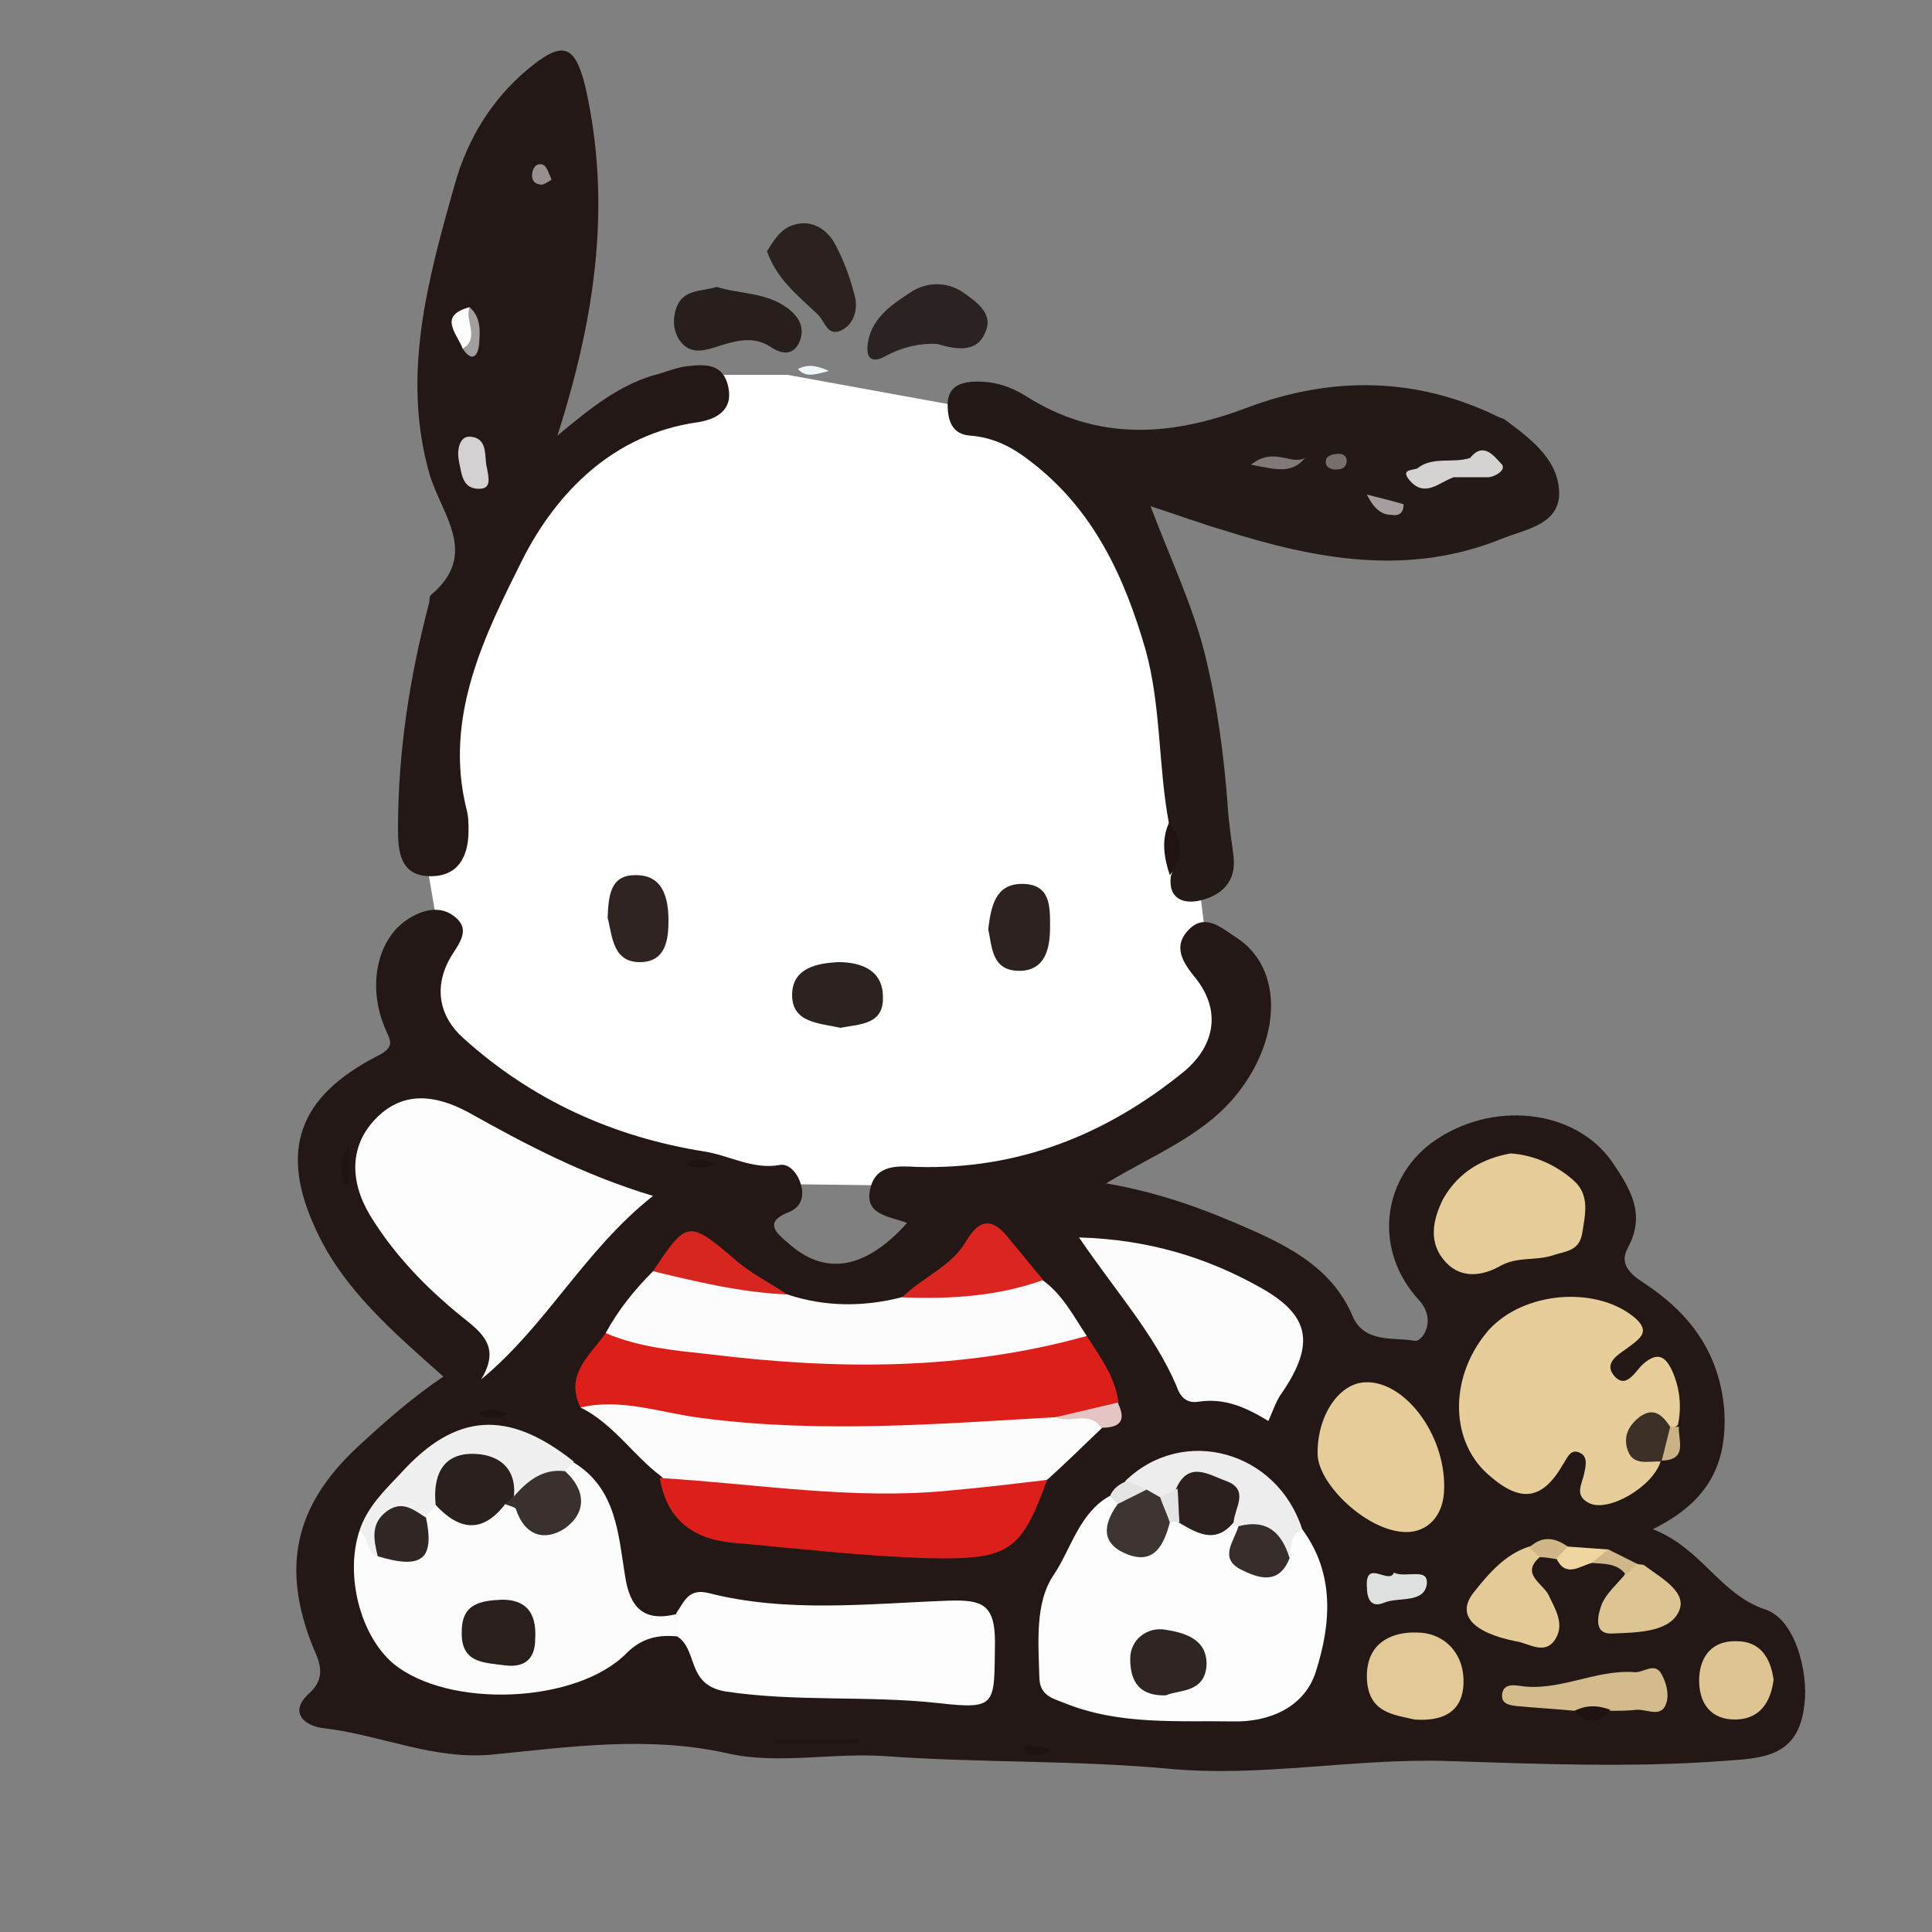 <?xml version="1.0" encoding="utf-8"?>
<!-- Generator: Adobe Illustrator 25.4.1, SVG Export Plug-In . SVG Version: 6.00 Build 0)  -->
<svg version="1.1" xmlns="http://www.w3.org/2000/svg" xmlns:xlink="http://www.w3.org/1999/xlink" x="0px" y="0px"
	 viewBox="0 0 200 200" style="enable-background:new 0 0 200 200;" xml:space="preserve">
<rect x="0" y="0" width="200" height="200" fill="#808080" stroke="none"/>
<style type="text/css">
	.st0{fill:#FFFFFF;}
	.st1{fill:#85C494;}
	.st2{fill:#FEFEFE;}
	.st3{fill:#231815;}
	.st4{fill:#231916;}
	.st5{fill:#281F1D;}
	.st6{fill:#2B2220;}
	.st7{fill:#2B2321;}
	.st8{fill:#2C221F;}
	.st9{fill:#2F2422;}
	.st10{fill:#2D221F;}
	.st11{fill:#1F1411;}
	.st12{fill:#EEF7FD;}
	.st13{fill:#FDFDFD;}
	.st14{fill:#FDFCFC;}
	.st15{fill:#DD1F1A;}
	.st16{fill:#E7CD9A;}
	.st17{fill:#DC1F1A;}
	.st18{fill:#FCFCFC;}
	.st19{fill:#E5CC99;}
	.st20{fill:#E6CC99;}
	.st21{fill:#F0F0F0;}
	.st22{fill:#E3C997;}
	.st23{fill:#E4CA97;}
	.st24{fill:#EEEDED;}
	.st25{fill:#DA2520;}
	.st26{fill:#DEC493;}
	.st27{fill:#D3BB8C;}
	.st28{fill:#D72520;}
	.st29{fill:#DDC493;}
	.st30{fill:#DFE0E0;}
	.st31{fill:#201411;}
	.st32{fill:#EFD59F;}
	.st33{fill:#E5C5C4;}
	.st34{fill:#1E1311;}
	.st35{fill:#CFB78A;}
	.st36{fill:#CAB286;}
	.st37{fill:#E5E4E4;}
	.st38{fill:#1E1310;}
	.st39{fill:#1F130F;}
	.st40{fill:#D3D1D1;}
	.st41{fill:#A29E9D;}
	.st42{fill:#969190;}
	.st43{fill:#D5D3D2;}
	.st44{fill:#7F7978;}
	.st45{fill:#766F6D;}
	.st46{fill:#A49F9E;}
	.st47{fill:#2F2522;}
	.st48{fill:#2B201E;}
	.st49{fill:#3E3532;}
	.st50{fill:#372D2A;}
	.st51{fill:#2A201D;}
	.st52{fill:#291F1C;}
	.st53{fill:#3A302D;}
	.st54{fill:#302623;}
	.st55{fill:#3D3027;}
</style>
<g id="Capa_2">
	<polygon class="st0" points="81.5,38.8 72.4,38.8 53.2,51.2 45,75.4 44.4,90.7 45,94.2 44.4,108.9 62.7,119.4 82.9,122.6 
		106.2,122.9 128.3,108.9 124.9,97.9 122.4,77.1 121,62.3 106.2,43.3 	"/>
	<path class="st1" d="M93.4,71.9"/>
</g>
<g id="Capa_1">
	<g>
		<g>

			<path class="st3" d="M171.1,158.3c5.1,2,6.9,6.7,11.6,8.3c3.2,1,4.5,6.6,4.1,9.8c-0.6,5.6-4.4,5.6-8.5,5.9
				c-9.5,0.7-19,0.3-28.5,0c-9.7-0.3-19.2,1.7-28.8,0.8c-9.8-0.9-19.5-0.6-29.3-1.3c-5.5-0.4-11.2,0.9-16.4-0.3
				c-8.1-1.8-16-0.7-24,0.1c-6.3,0.7-11.8-2-17.8-2.7c-1.9-0.2-3.7-1.6-1.5-3.6c1.9-1.7,1-3.4,0.4-4.8c-3.3-8.2-1.9-14.6,4.5-20.6
				c2.8-2.6,5.6-5.1,9-7.4c-5.2-4.6-10.3-9-13.1-15c-4-8.4-1.9-14,6.3-18.2c2-1,1.2-1.7,0.7-3c-1.8-4.4-0.7-9.2,2.5-11.2
				c1.6-1,3.4-1.4,4.9-0.1s0.3,2.7-0.5,4c-1.9,3.2-1.2,6.3,1.3,8.5c7.1,6.4,15.5,10.2,24.9,11.7c2.6,0.4,5,1.9,7.8,1.4
				c1-0.2,1.9,0.9,2.2,2c0.4,1.3,0,2.4-1.3,2.9c-2.5,1-1.3,2.1-0.1,3.1c3.8,3.5,8,2.9,12.4-2c-1.8-0.7-4.5-0.8-3.8-3.6
				c0.6-2.5,2.9-2.3,4.8-2.2c10.5,0.3,19.6-3.3,27.7-9.9c3.2-2.7,3.8-6.3,1.2-9.6c-1.3-1.6-2.5-3.3-0.7-5.1c1.7-1.7,3.4-0.1,4.8,0.8
				c5.1,3.2,4.8,10.9-0.3,16.8c-3.4,3.9-8.1,5.7-13.1,8.7c5.8,1,10.5,2.8,15,4.8c4.3,1.9,8.5,4.2,10.5,8.9c1.2,2.9,4.3,2.2,6.5,2.6
				c0.7,0.1,2.3-2.1,0.4-4.2c-4.7-5.1-3.9-12.4,1.3-16.3c6.2-4.5,14.9-3.5,18.7,2c1.9,2.8,3.5,5.4,1.6,8.9c-0.8,1.5,0,2.5,1.5,3.5
				c4.8,3.1,8,7.2,8.5,13.3C178.8,151.4,177,155.4,171.1,158.3z"/>
			<path class="st3" d="M57.7,45.1c3.6-3,6.6-5.4,10.5-6.4c1-0.3,2-0.7,3-0.8c1.8-0.2,3.7-0.3,4.2,2.2c0.5,2.4-1.3,3.3-3.1,3.6
				c-8.8,1.2-14.7,7.3-18.2,14.2c-3.9,7.8-8.2,16.3-5.8,25.9c0.2,0.7,0.2,1.5,0.2,2.2c0,2.7-1.1,4.8-4.1,4.7c-3-0.1-3.2-2.6-3.2-4.9
				c0-7.9,1.2-15.7,3.2-23.3c0.1-0.3,0-0.7,0.2-0.9c5-4.2,1.2-8.2-0.1-12.4c-3-10.3-0.2-20.3,2.6-30.2c1.3-4.6,3.8-8.7,7.5-11.8
				c3.6-3,4.9-2.7,6,1.8C63.3,21,61.7,32.6,57.7,45.1z"/>
			<path class="st4" d="M121,85.2c-1.1-5.9-0.8-12.1-2.4-17.9c-2.2-7.6-5.4-14.6-12-19.6c-1.8-1.4-3.7-2.4-6.1-2.6
				c-1.9-0.1-2.4-1.5-2.4-3.2c0-2,1.5-2.4,3.1-2.4c1.8,0,3.4,0.5,5,1.5c7.4,4.7,15,4.2,22.9,1.2c8.8-3.3,17.6-3.2,26.1,1
				c0.3,0.1,0.6,0.2,0.8,0.4c2.7,2,5.5,4.2,5.4,7.7c-0.2,3.1-3.6,3.5-6,4.5c-9.7,3.9-19.2,2.1-28.7-0.9c-2.4-0.7-4.8-1.6-7.6-2.5
				c2,5.3,4.3,10.1,5.6,15.2c1.3,5.2,2,10.6,2.4,15.9c0.1,1.8,0.4,3.5,0.6,5.2c0.3,2.6-1.3,4-3.4,4.5c-1.6,0.4-3.4,0-3.1-2.5
				C122,88.8,120.7,87,121,85.2z"/>
			<path class="st5" d="M74.2,29.7c2.5,0.8,5.4,0.5,7.7,2.5c1.1,1,1.3,2,0.9,3.1c-0.6,1.5-1.8,1.4-2.9,0.7c-1.7-1.2-3.4-0.8-5.1-0.3
				c-1.6,0.5-3.2,1.2-4.4-0.4c-0.7-1-0.8-2.2-0.4-3.4C70.7,29.9,72.6,30.2,74.2,29.7z"/>
			<path class="st6" d="M79.4,26c0.7-1.1,1.4-2.3,2.7-2.7c1.8-0.6,3.3,0.3,4.2,1.7c1,1.8,1.7,3.7,2.2,5.7c0.3,1.2,0,2.8-1.4,3.5
				c-1.5,0.7-1.7-1-2.5-1.7C82.6,30.6,80.4,28.9,79.4,26z"/>
			<path class="st7" d="M97,35.6c-1.6-0.1-3.6,0.3-5.4,1.3c-1.1,0.6-1.9,0.4-1.8-1c0.2-2.8,2.4-4.3,4.4-5.6c1.6-1.1,3.7-1.2,5.4-0.1
				c1.4,1,3.3,2.2,2.4,4.2C101.2,36.4,99.3,36.3,97,35.6z"/>
			<path class="st8" d="M87,106.4c-2.2-0.5-5-0.5-5-3.4c0-2.8,2.6-3.3,4.8-3.4c2.3,0,4.6,0.8,4.6,3.6C91.5,106.1,89,106,87,106.4z"
				/>
			<path class="st9" d="M62.9,95c0.1-2.1,0.2-4.4,2.8-4.4c2.9-0.1,3.5,2.3,3.5,4.7c0,2-0.3,4.2-2.8,4.3C63.4,99.7,63.4,96.9,62.9,95
				z"/>
			<path class="st10" d="M102.3,96.2c0.3-2.5,0.8-4.7,3.5-4.7c3,0,2.9,2.4,2.9,4.5c0,2.2-0.5,4.5-3.2,4.5
				C102.6,100.5,102.7,97.9,102.3,96.2z"/>
			<path class="st11" d="M121,85.2c1.5,1.8,1.5,3.6,0.1,5.4C120.5,88.8,120.2,87,121,85.2z"/>
			<path class="st12" d="M85.8,38.4c-1.5,0.4-2.4,0.7-3.2-0.2C83.6,37.7,84.5,37.8,85.8,38.4z"/>
			<path class="st13" d="M49.8,142.8c2.1-3.4,0-4.9-2-6.5c-3.7-3-7-6.4-9.5-10.5c-2.1-3.5-2.2-7.3,0.8-10.2c2.7-2.6,5.9-2.3,9.3-0.5
				c5.9,3.3,11.9,6.5,19.2,8.7C60.5,129.4,56.6,137.2,49.8,142.8z"/>
			<path class="st13" d="M134.8,158.3c3.4,4.6,3,9.8,1.4,14.8c-1.2,3.7-4.9,5.2-8.6,5.1c-5.8-0.1-11.7,0.4-17.4-1.9
				c-1.3-0.5-2.5-0.8-2.6-2.5c-0.1-3.7-0.5-7.9,1.5-10.8c1.8-2.7,2.6-6.3,5.7-8.1c0.8-0.2,1.1,0.3,1.3,0.9c0.3,1.2-0.6,2.8,1,3.5
				c1.8,0.7,2.5-1.1,3.6-1.9c0.4-0.2,0.8-0.3,1.2-0.4c1.8,0.2,3.6,0.4,5.5,0.2c0.7,0.1,1.1,0.6,1.3,1.2c0.2,1.1-0.2,2.5,1.1,3
				s2.2-0.3,2.7-1.5C133.1,159,133.3,157.7,134.8,158.3z"/>
			<path class="st14" d="M70.1,169.4c-2-0.2-3.7,0.2-5.2,1.7c-5.2,5.3-18.5,5.8-24.2,1.1c-3.4-2.9-5-9.1-3.5-13.7
				c1.5-0.4,1.7,1.3,2.7,1.7c3.7,1.2,3.3-1.6,3.8-3.7c0.3-0.6,0.7-1,1.3-1.1c2.4,0.8,4.9,1.5,7.3,0.1c0.3,0,0.6,0,0.8,0.1
				c1.5,0.5,2.8,2.5,4.7,1.1c1.6-1.3,0.1-3,0.3-4.5c0.2-0.6,0.5-1.2,1.3-0.8c4.4,2.7,4.6,7.4,5.3,11.7c0.5,3.4,2,4.8,5.3,4
				C70.8,167.8,70.7,168.6,70.1,169.4z"/>
			<path class="st15" d="M60.1,145.7c-1.7-3.4,1-5.4,2.6-7.7c5.8-0.9,11.5,1,17.1,1.6c8.5,1,16.8-0.2,25.2-0.9
				c2.5-0.2,4.9-1.3,7.5-0.4c1.4,2.2,3,4.3,3.3,7c-1.7,2.5-4.7,1.6-7,2.6C92.4,149.7,76.1,149.9,60.1,145.7z"/>
			<path class="st16" d="M171.9,151.3c-0.8,2.6-5.4,5.3-7.4,4.3c-1.6-0.8-0.7-2-0.5-3.1c0.2-0.9,0.4-1.9-0.7-2.2
				c-0.8-0.2-1.1,0.7-1.5,1.3c-2.2,3.8-4.5,4-7.9,0.9c-3.9-3.6-3.8-10.2,0.2-14.8c3.6-4,11-4.6,15-1.4c1.7,1.4,0.9,2.1-0.3,3
				c-1,0.8-2.8,1.6-1.8,3c1.3,1.7,2.3-0.4,3.1-1.1c1.5-1.3,2.3-0.8,3,0.7c0.8,1.8,1,3.7,0.6,5.6c-0.3,0.3-0.7,0.4-1.1,0.4
				c-1-0.1-2.1-0.6-2.6,0.8c-0.3,1.1,0.8,1.4,1.4,1.9C171.7,150.9,171.8,151.1,171.9,151.3z"/>
			<path class="st14" d="M60.1,145.7c4.3-1,8.4,0.6,12.6,1.1c12.2,1.6,24.5,0.6,36.7-0.1c1.7-0.1,3.6-1.5,4.7,1.1
				c-1.9,1.8-3.7,3.6-5.6,5.3c-5.4,3.5-11.8,2.8-17.6,2.7c-6,0-12.1-0.2-18-1.4c-1.6-0.3-3.3-0.3-4.5-1.6
				C65.5,150.6,63.5,147.4,60.1,145.7z"/>
			<path class="st13" d="M70.1,169.4c0-0.8,0-1.6-0.1-2.4c0.8-1.1,1.2-2.6,3.3-2.1c8.2,2.1,16.6,1.1,24.9,0.8
				c3.4-0.1,4.8,0.3,4.8,4.3c-0.1,6.5,0.3,7-5.9,6.3c-7.3-0.8-14.7-0.1-22-1.2C71,174.4,72.3,170.8,70.1,169.4z"/>
			<path class="st14" d="M112.5,138.3c-12.9,3.6-25.9,3.5-39,1.9c-3.6-0.4-7.3-0.7-10.8-2.2c1.3-2.4,3-4.5,4.9-6.4
				c5-1.3,9.3,1.2,13.9,2.4c3.9,1.3,7.9,1.3,11.8,0.3c4.8-1.3,9.6-2.6,14.6-1.8C110,134,111.1,136.2,112.5,138.3z"/>
			<path class="st17" d="M68.3,153c10,0.6,20,2.3,30,1.3c3.4-0.3,6.7-0.7,10.1-1.1c-2.7,7.4-3.9,8.3-12.4,8.1
				c-6.7-0.2-13.4-1-20.2-1.6C71.6,159.3,69,157.2,68.3,153z"/>
			<path class="st18" d="M111.7,128.1c7.2,0.2,13.3,2.1,18.8,5.2c5.2,2.9,5.6,5.9,2.2,10.9c-0.6,0.8-0.9,1.8-1.4,2.9
				c-2.3-1.4-4.5-2.4-7.2-2c-1.2,0.2-1.9-0.4-2.3-1.6C119.5,138.1,115.5,133.7,111.7,128.1z"/>
			<path class="st19" d="M145.6,158.6c-4,0-9.1-4.9-9.2-8c-0.1-3.9,2.1-7.3,4.8-7.5c4.1-0.3,8.4,5.3,8.3,10.9
				C149.5,157,147.7,158.6,145.6,158.6z"/>
			<path class="st20" d="M156.4,119.4c2.6,0.2,4.8,1.3,6.5,2.8s1.2,3.5,0.9,5.4c-0.3,2-1.8,1.9-3.2,2.4c-1.7,0.5-3.5,0.1-5.2,1
				c-1.9,1.1-4.1,1.4-5.7-0.3c-1.9-2-1.4-4.4-0.3-6.6C151,121.3,153.5,119.9,156.4,119.4z"/>
			<path class="st21" d="M45.1,155.8c-0.3,0.4-0.7,0.8-1,1.2c-3.1-0.5-4,1.8-5,4.1c-1.3-0.3-0.9-2-1.9-2.6c0.8-2.5,2.6-4.2,4.3-6
				c5.7-6.3,11.1-6.6,17.9-1.2c-0.3,0.3-0.6,0.7-0.9,1c-1.7,1.2-3.2,2.6-5.4,2.7C49.4,150.5,48.6,150.6,45.1,155.8z"/>
			<path class="st22" d="M146.4,178c-2-0.5-5-0.6-4.9-4.7c0.1-3.4,2.8-4.4,5.2-4.3c2.6,0,4.7,1.9,4.8,4.8
				C151.6,176.4,150.3,178.3,146.4,178z"/>
			<path class="st23" d="M159.5,161.1c-2.2,1.8,0.2,2.8,0.8,4c0.7,1.5,1.7,3,0.7,4.6c-1.1,1.7-2.7,0.4-4.1,0.2
				c-4.5-0.9-6.2-2.8-4.3-5.1c1.5-1.9,3.2-3.9,5.7-4.7C159.4,159.7,159.6,160.2,159.5,161.1z"/>
			<path class="st24" d="M134.8,158.3c-1.3,0.6-1.1,1.9-1.4,3c-1.8-1.1-3.4-2.4-5.3-3.3c-0.2-0.1-0.4-0.2-0.5-0.4
				c-1.2-1.9-1.5-5.3-5.1-3.1c-0.7,0.4-1.4,0.8-2.2,1c-0.8,0.1-1.6-0.2-2.4-0.5c-0.7-0.4-1.5-0.6-1.4-1.7
				C122.5,147.5,132.2,150.2,134.8,158.3z"/>
			<path class="st25" d="M108,132.5c-4.7,1.7-9.7,2-14.6,1.8c2.1-2.1,5.1-3.2,6.6-5.8c1.6-2.7,3-2.2,4.6-0.1
				C105.7,129.7,106.8,131.1,108,132.5z"/>
			<path class="st26" d="M183.6,173.9c-0.3,2.3-1.4,4-3.8,4.1c-2.7,0.1-4-1.7-3.9-4.3c0.1-2.3,1.4-3.9,3.9-3.8
				C182.2,169.9,183.3,171.6,183.6,173.9z"/>
			<path class="st27" d="M163,177.1c-2-0.2-4.1-0.3-6.1-0.5c-0.8-0.1-1.5-0.3-1.4-1.2c0.1-1,1-1,1.7-0.9c4.1,0.7,7.9-1.7,12-1.4
				c0.9,0.1,2.1-1.1,2.8,0.2c0.5,0.9,0.8,2.1,0.5,3c-0.5,1.6-2,0.6-3.1,0.7c-0.9,0.1-1.8,0.1-2.7,0.1
				C165.4,177.2,164.2,177.2,163,177.1z"/>
			<path class="st28" d="M81.5,134c-4.8-0.2-9.3-1.3-13.9-2.4c3.5-5.3,3.7-5.3,8.5-1.2C77.7,131.8,79.7,132.8,81.5,134z"/>
			<path class="st29" d="M169.5,161.9c0.3,0.1,0.6,0,0.8,0.2c1.7,1.3,4.6,2.8,3.4,4.9c-1.1,2-4.4,2-6.8,2.1c-2,0.1-1.5-1.9-1.1-3
				c0.5-1.2,1.6-2.1,2.4-3.1C168.2,162.1,168.4,161.5,169.5,161.9z"/>
			<path class="st30" d="M144.3,162.8c1.3,0.6,3.6-0.6,3.4,1.2c-0.3,2-2.9,1.3-4.4,1.9c-1.6,0.7-1.8-0.8-1.8-1.6
				C141.3,161.3,143.8,164.1,144.3,162.8z"/>
			<path class="st31" d="M80.2,180.1c2.9,0,5.8,0,8.7,0c0,0.1,0,0.3,0,0.4c-2.9,0-5.8,0-8.7,0C80.2,180.4,80.2,180.2,80.2,180.1z"/>
			<path class="st32" d="M162.3,160.1c1.4,0.1,2.8,0.2,4.2,0.3c0.4,1.7-1.2,0.9-1.7,1.4c-1.3,0.3-2.7,1.6-3.7-0.5
				C160.9,160.3,161.2,159.8,162.3,160.1z"/>
			<path class="st33" d="M114,147.8c-1.2-1.8-3.2-0.4-4.7-1.1c2.1-0.5,4.3-1,6.4-1.5C116.7,147.2,115.8,147.8,114,147.8z"/>
			<path class="st34" d="M163,177.1c1.2-0.6,2.4-0.6,3.7-0.1C165.5,178.5,164.2,178.5,163,177.1z"/>
			<path class="st35" d="M164.8,161.8c0.6-0.5,1.1-1,1.7-1.4c1,0.5,2,1,3,1.5c-0.4,0.4-0.8,0.8-1.2,1.1
				C167.4,161.8,166.1,161.9,164.8,161.8z"/>
			<path class="st36" d="M172.9,147.7c0.3,0,0.6,0,0.9,0c-0.1,1.4,1,3.5-1.9,3.5v0.1C170.9,149.8,171.6,148.7,172.9,147.7z"/>
			<path class="st11" d="M36.1,118.5c0.1,2.1,0.5,3.2-0.4,4.4C35.2,121.5,35.1,120.3,36.1,118.5z"/>
			<path class="st37" d="M116.7,153.3c0.7,0.3,1.3,0.6,2,0.9c-0.5,1.5-1.4,2.2-3,1.5c-0.3-0.3-0.5-0.5-0.8-0.8
				C115.2,154.1,115.9,153.6,116.7,153.3z"/>
			<path class="st35" d="M162.3,160.1c-0.4,0.4-0.8,0.8-1.2,1.3c-0.6-0.1-1.1-0.2-1.7-0.2c-0.4-0.3-0.7-0.7-1.1-1
				C159.7,158.9,161,159.2,162.3,160.1z"/>
			<path class="st38" d="M73.9,120.4c-1,0.8-1.9,0.6-2.9,0.1C71.9,119.8,72.9,120,73.9,120.4z"/>
			<path class="st38" d="M52.5,146.4c-1,0.5-2,0.6-3-0.1C50.6,145.8,51.5,145.7,52.5,146.4z"/>
			<path class="st39" d="M108.8,181.2c-1,0.7-2.5,0.6-2.6,0.2c-0.3-1.2,0.9-0.5,1.4-0.6C107.9,180.7,108.3,181,108.8,181.2z"/>
			<path class="st40" d="M50.4,48.4c0.2,1.1,0.5,2.2-0.8,2.2c-1.8,0-1.8-1.6-2.1-2.9c-0.2-1,0-2.5,1.1-2.5
				C50.6,45.3,50.1,47.3,50.4,48.4z"/>
			<path class="st13" d="M47.9,36.1c-0.6-1.6-2.6-3.4,0.7-4.3C49.3,33.4,50.1,35,47.9,36.1z"/>
			<path class="st41" d="M47.9,36.1c1.8-1.1,0.2-2.9,0.7-4.3c1.2,1,1.1,2.5,1,3.8C49.5,36.8,48.9,37.6,47.9,36.1z"/>
			<path class="st42" d="M57.1,18.6c-0.5,0.3-0.9,0.6-1.2,0.5c-0.7-0.1-0.9-0.6-0.8-1.2c0.1-0.7,0.6-1.1,1.2-0.8
				C56.6,17.3,56.8,17.9,57.1,18.6z"/>
			<path class="st43" d="M154.1,49.4c-1.2,0-2.4,0-3.6,0c-1.2-0.8-2.8,0.6-3.8-0.9c1.6-1.3,3.7-0.5,5.5-1.1
				C153,47.9,154.4,47.9,154.1,49.4z"/>
			<path class="st44" d="M129.5,48.1c2.4-1.9,4.1,0.1,5.6-0.7C133.7,49.1,132.1,48.6,129.5,48.1z"/>
			<path class="st43" d="M146.7,48.5c1.3,0.3,2.7-0.3,3.8,0.9c-1.5,0.5-3,2.2-4.6,0.3C145,48.6,146.1,48.7,146.7,48.5z"/>
			<path class="st43" d="M154.1,49.4c-0.6-0.7-1.3-1.3-1.9-2c1.4-1.8,2.6,0,3.2,0.6C156,48.5,155,49.3,154.1,49.4z"/>
			<path class="st45" d="M139.4,47.9c-0.2,0.7-0.7,0.7-1.3,0.7c-0.7-0.1-1-0.5-0.8-1.1c0.1-0.3,0.7-0.5,1-0.5
				C138.9,46.9,139.5,47.1,139.4,47.9z"/>
			<path class="st46" d="M141.5,51.2c1.6,0.4,2.8,0.7,3.8,1c0,1.1-0.7,1.2-1.2,1.1C143.1,53.3,142.3,52.8,141.5,51.2z"/>
			<path class="st47" d="M120.7,175.5c-3.2,0.1-3.7-2-3.7-3.8c0-2,1.8-3.3,3.6-3c1.9,0.3,4.4,0.9,4.3,3.7
				C124.7,175.3,122,174.9,120.7,175.5z"/>
			<path class="st48" d="M121.8,154c1.3-2.8,3.4-1.3,5.1-0.7c2.5,0.9,0.9,2.8,0.8,4.3c-1.9,2.3-3.8,1.1-5.7,0
				C120.9,156.4,121.2,155.2,121.8,154z"/>
			<path class="st49" d="M115.7,155.7c1-0.5,2-1,3-1.5c0.5,0.3,0.9,0.5,1.4,0.8c0.9,0.7,1.5,1.4,1,2.6c-0.6,2.3-1.6,4.4-4.4,3.3
				C113.9,159.8,114.2,157.8,115.7,155.7z"/>
			<path class="st50" d="M128.2,158c3-0.8,4.5,0.7,5.3,3.3c-1.1,2.8-3.2,2.1-5,1.2C126.1,161.3,127.8,159.5,128.2,158z"/>
			<path class="st37" d="M121.1,157.6c-0.3-0.9-0.7-1.7-1-2.6c0.6-0.3,1.2-0.6,1.8-0.9c0.1,1.2,0.1,2.4,0.2,3.5
				C121.7,157.5,121.4,157.5,121.1,157.6z"/>
			<path class="st51" d="M45.1,155.8c-0.3-2.9,0.6-5.3,3.8-5.3c2.5,0,4.6,1.3,4.3,4.4c-0.2,0.4-0.5,0.7-0.9,0.8
				C50,158.7,47.6,158.5,45.1,155.8z"/>
			<path class="st52" d="M55.4,169.7c0,1.6-0.7,3-3.1,2.7c-2.2-0.3-4.6-0.2-4.5-3.5c0-3,2.1-3.2,4.2-3.3
				C54.3,165.6,55.6,166.8,55.4,169.7z"/>
			<path class="st53" d="M52.3,155.7c0.3-0.3,0.6-0.6,0.9-0.8c1.4-1.6,3-2.9,5.3-2.6c2.2,2,2.2,4.3,0,5.9c-2.1,1.4-4.2,0.8-5.1-2
				C53.3,156,52.7,155.9,52.3,155.7z"/>
			<path class="st54" d="M39.1,161.1c-0.4-1.7-0.8-3.4,1-4.7c1.6-1.1,2.7-0.1,4,0.7C45,161.4,43.7,162.5,39.1,161.1z"/>
			<path class="st55" d="M172.9,147.7c-0.3,1.2-0.6,2.4-0.9,3.6c-1.4-0.1-3.1,0.6-3.6-1.5c-0.3-1.3,0.3-2.3,1.3-3.1
				C171.2,145.6,172.1,146.5,172.9,147.7z"/>
		</g>
	</g>
</g>
</svg>

